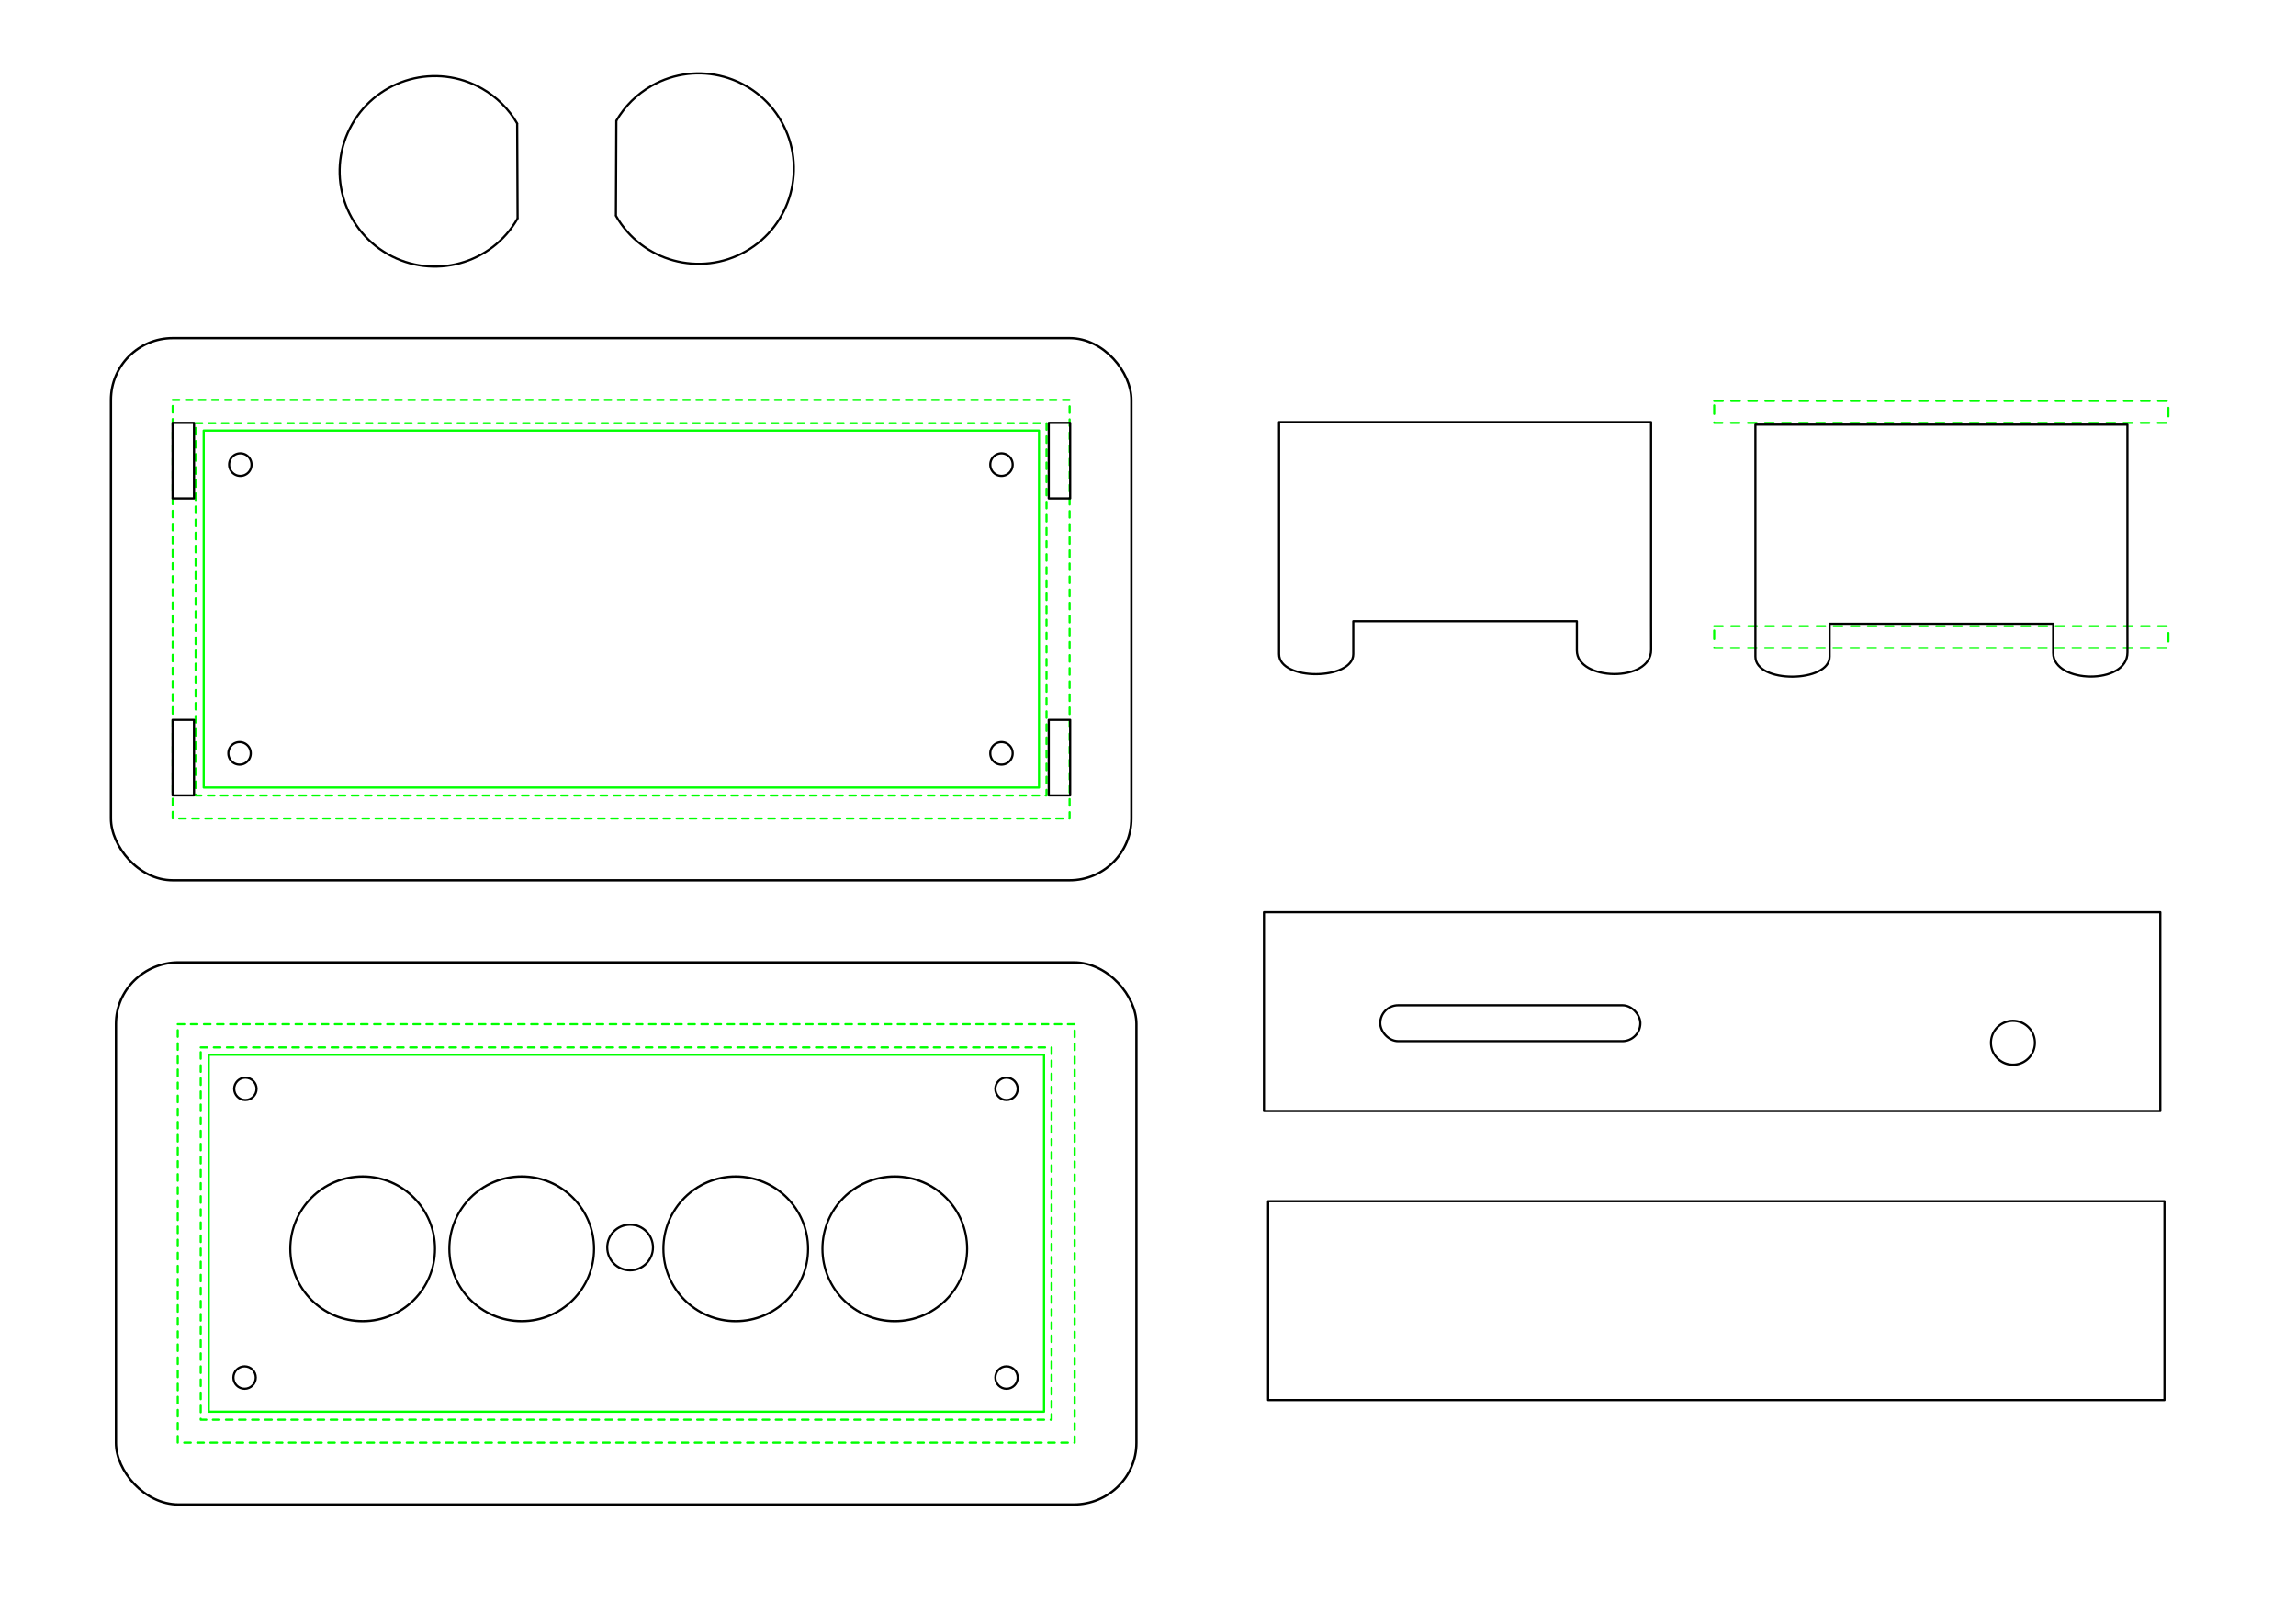 <?xml version="1.0" encoding="UTF-8" standalone="no"?>
<!-- Created with Inkscape (http://www.inkscape.org/) -->

<svg
   xmlns:dc="http://purl.org/dc/elements/1.1/"
   xmlns:cc="http://creativecommons.org/ns#"
   xmlns:rdf="http://www.w3.org/1999/02/22-rdf-syntax-ns#"
   xmlns:svg="http://www.w3.org/2000/svg"
   xmlns="http://www.w3.org/2000/svg"
   xmlns:sodipodi="http://sodipodi.sourceforge.net/DTD/sodipodi-0.dtd"
   xmlns:inkscape="http://www.inkscape.org/namespaces/inkscape"
   width="1052.362"
   height="744.094"
   id="svg2"
   version="1.1"
   inkscape:version="0.48.0 r9654"
   sodipodi:docname="enclosure.svg">
  <defs
     id="defs4">
    <inkscape:path-effect
       effect="spiro"
       id="path-effect3859"
       is_visible="true" />
    <inkscape:path-effect
       effect="spiro"
       id="path-effect3948"
       is_visible="true" />
    <inkscape:path-effect
       effect="spiro"
       id="path-effect3944"
       is_visible="true" />
  </defs>
  <sodipodi:namedview
     id="base"
     pagecolor="#ffffff"
     bordercolor="#666666"
     borderopacity="1.0"
     inkscape:pageopacity="0.0"
     inkscape:pageshadow="2"
     inkscape:zoom="1.1174033"
     inkscape:cx="155.48128"
     inkscape:cy="309.44878"
     inkscape:document-units="px"
     inkscape:current-layer="layer2"
     showgrid="false"
     inkscape:window-width="1920"
     inkscape:window-height="1028"
     inkscape:window-x="-8"
     inkscape:window-y="-8"
     inkscape:window-maximized="1"
     showguides="true"
     inkscape:guide-bbox="true" />
  <g
     inkscape:label="Dimensions"
     inkscape:groupmode="layer"
     id="layer1"
     style="display:inline"
     transform="translate(0,-308.268)">
    <rect
       style="fill:none;stroke:#00ff00;stroke-width:1;stroke-linecap:round;stroke-linejoin:round;stroke-miterlimit:4;stroke-opacity:1;stroke-dasharray:none;stroke-dashoffset:0;display:inline"
       id="rect2989-33"
       width="382.862"
       height="163.573"
       x="93.363"
       y="505.579" />
    <rect
       style="fill:none;stroke:#00ff00;stroke-width:1;stroke-linecap:round;stroke-linejoin:round;stroke-miterlimit:4;stroke-opacity:1;stroke-dasharray:3, 3;stroke-dashoffset:0;display:inline"
       id="rect2989-3-9"
       width="411.085"
       height="191.797"
       x="79.166"
       y="491.552" />
    <rect
       style="fill:none;stroke:#00ff00;stroke-width:1;stroke-linecap:round;stroke-linejoin:round;stroke-miterlimit:4;stroke-opacity:1;stroke-dasharray:3, 3;stroke-dashoffset:0;display:inline"
       id="rect2989-3-4-2"
       width="389.973"
       height="170.621"
       x="89.694"
       y="502.2" />
    <rect
       style="fill:none;stroke:#00ff00;stroke-width:0.978;stroke-linecap:round;stroke-linejoin:round;stroke-miterlimit:4;stroke-opacity:1;stroke-dasharray:3.913, 3.913;stroke-dashoffset:0;display:inline"
       id="rect3827"
       width="208.165"
       height="10.021"
       x="785.695"
       y="595.212" />
    <rect
       style="fill:none;stroke:#00ff00;stroke-width:0.978;stroke-linecap:round;stroke-linejoin:round;stroke-miterlimit:4;stroke-opacity:1;stroke-dasharray:3.913, 3.913;stroke-dashoffset:0;display:inline"
       id="rect3827-4"
       width="208.165"
       height="10.021"
       x="785.696"
       y="492.027" />
  </g>
  <g
     inkscape:groupmode="layer"
     id="layer2"
     inkscape:label="Cut"
     style="display:inline"
     transform="translate(0,-308.268)">
    <g
       id="g3934">
      <rect
         y="791.639"
         x="95.669"
         height="163.573"
         width="382.862"
         id="rect2989"
         style="display:inline;fill:none;stroke:#00ff00;stroke-width:1;stroke-linecap:round;stroke-linejoin:round;stroke-miterlimit:4;stroke-opacity:1;stroke-dasharray:none;stroke-dashoffset:0" />
      <rect
         y="777.612"
         x="81.472"
         height="191.797"
         width="411.085"
         id="rect2989-3"
         style="display:inline;fill:none;stroke:#00ff00;stroke-width:1;stroke-linecap:round;stroke-linejoin:round;stroke-miterlimit:4;stroke-opacity:1;stroke-dasharray:3, 3;stroke-dashoffset:0" />
      <rect
         y="788.26"
         x="91.999"
         height="170.621"
         width="389.973"
         id="rect2989-3-4"
         style="display:inline;fill:none;stroke:#00ff00;stroke-width:1;stroke-linecap:round;stroke-linejoin:round;stroke-miterlimit:4;stroke-opacity:1;stroke-dasharray:3, 3;stroke-dashoffset:0" />
      <path
         transform="matrix(0.368,0,0,0.368,17.081,857.072)"
         d="m 272.143,224.148 c 0,7.693 -6.236,13.929 -13.929,13.929 -7.693,0 -13.929,-6.236 -13.929,-13.929 0,-7.693 6.236,-13.929 13.929,-13.929 7.693,0 13.929,6.236 13.929,13.929 z"
         sodipodi:ry="13.928572"
         sodipodi:rx="13.928572"
         sodipodi:cy="224.1479"
         sodipodi:cx="258.21429"
         id="path3762"
         style="fill:none;stroke:#000000;stroke-width:2.715;stroke-linecap:round;stroke-linejoin:round;stroke-miterlimit:4;stroke-opacity:1;stroke-dasharray:none;stroke-dashoffset:0"
         sodipodi:type="arc" />
      <path
         transform="matrix(0.368,0,0,0.368,17.436,724.764)"
         d="m 272.143,224.148 c 0,7.693 -6.236,13.929 -13.929,13.929 -7.693,0 -13.929,-6.236 -13.929,-13.929 0,-7.693 6.236,-13.929 13.929,-13.929 7.693,0 13.929,6.236 13.929,13.929 z"
         sodipodi:ry="13.928572"
         sodipodi:rx="13.928572"
         sodipodi:cy="224.1479"
         sodipodi:cx="258.21429"
         id="path3762-0"
         style="fill:none;stroke:#000000;stroke-width:2.715;stroke-linecap:round;stroke-linejoin:round;stroke-miterlimit:4;stroke-opacity:1;stroke-dasharray:none;stroke-dashoffset:0"
         sodipodi:type="arc" />
      <path
         transform="matrix(0.368,0,0,0.368,366.31,724.764)"
         d="m 272.143,224.148 c 0,7.693 -6.236,13.929 -13.929,13.929 -7.693,0 -13.929,-6.236 -13.929,-13.929 0,-7.693 6.236,-13.929 13.929,-13.929 7.693,0 13.929,6.236 13.929,13.929 z"
         sodipodi:ry="13.928572"
         sodipodi:rx="13.928572"
         sodipodi:cy="224.1479"
         sodipodi:cx="258.21429"
         id="path3762-9"
         style="fill:none;stroke:#000000;stroke-width:2.715;stroke-linecap:round;stroke-linejoin:round;stroke-miterlimit:4;stroke-opacity:1;stroke-dasharray:none;stroke-dashoffset:0"
         sodipodi:type="arc" />
      <path
         transform="matrix(0.368,0,0,0.368,366.31,857.072)"
         d="m 272.143,224.148 c 0,7.693 -6.236,13.929 -13.929,13.929 -7.693,0 -13.929,-6.236 -13.929,-13.929 0,-7.693 6.236,-13.929 13.929,-13.929 7.693,0 13.929,6.236 13.929,13.929 z"
         sodipodi:ry="13.928572"
         sodipodi:rx="13.928572"
         sodipodi:cy="224.1479"
         sodipodi:cx="258.21429"
         id="path3762-8"
         style="fill:none;stroke:#000000;stroke-width:2.715;stroke-linecap:round;stroke-linejoin:round;stroke-miterlimit:4;stroke-opacity:1;stroke-dasharray:none;stroke-dashoffset:0"
         sodipodi:type="arc" />
      <path
         transform="matrix(1.563,0,0,1.705,-236.392,-549.875)"
         d="m 278.802,838.967 c 0,10.739 -9.497,19.445 -21.213,19.445 -11.716,0 -21.213,-8.706 -21.213,-19.445 0,-10.739 9.497,-19.445 21.213,-19.445 11.716,0 21.213,8.706 21.213,19.445 z"
         sodipodi:ry="19.445436"
         sodipodi:rx="21.213203"
         sodipodi:cy="838.96747"
         sodipodi:cx="257.5889"
         id="path2994"
         style="fill:none;stroke:#000000;stroke-width:0.618;stroke-linecap:round;stroke-linejoin:round;stroke-miterlimit:4;stroke-opacity:1;stroke-dasharray:none;stroke-dashoffset:0"
         sodipodi:type="arc" />
      <path
         transform="matrix(1.563,0,0,1.705,7.508,-549.875)"
         d="m 278.802,838.967 c 0,10.739 -9.497,19.445 -21.213,19.445 -11.716,0 -21.213,-8.706 -21.213,-19.445 0,-10.739 9.497,-19.445 21.213,-19.445 11.716,0 21.213,8.706 21.213,19.445 z"
         sodipodi:ry="19.445436"
         sodipodi:rx="21.213203"
         sodipodi:cy="838.96747"
         sodipodi:cx="257.5889"
         id="path2994-9"
         style="fill:none;stroke:#000000;stroke-width:0.618;stroke-linecap:round;stroke-linejoin:round;stroke-miterlimit:4;stroke-opacity:1;stroke-dasharray:none;stroke-dashoffset:0"
         sodipodi:type="arc" />
      <path
         transform="matrix(1.563,0,0,1.705,-65.392,-549.875)"
         d="m 278.802,838.967 c 0,10.739 -9.497,19.445 -21.213,19.445 -11.716,0 -21.213,-8.706 -21.213,-19.445 0,-10.739 9.497,-19.445 21.213,-19.445 11.716,0 21.213,8.706 21.213,19.445 z"
         sodipodi:ry="19.445436"
         sodipodi:rx="21.213203"
         sodipodi:cy="838.96747"
         sodipodi:cx="257.5889"
         id="path2994-4"
         style="fill:none;stroke:#000000;stroke-width:0.618;stroke-linecap:round;stroke-linejoin:round;stroke-miterlimit:4;stroke-opacity:1;stroke-dasharray:none;stroke-dashoffset:0"
         sodipodi:type="arc" />
      <path
         transform="matrix(1.563,0,0,1.705,-163.499,-549.875)"
         d="m 278.802,838.967 c 0,10.739 -9.497,19.445 -21.213,19.445 -11.716,0 -21.213,-8.706 -21.213,-19.445 0,-10.739 9.497,-19.445 21.213,-19.445 11.716,0 21.213,8.706 21.213,19.445 z"
         sodipodi:ry="19.445436"
         sodipodi:rx="21.213203"
         sodipodi:cy="838.96747"
         sodipodi:cx="257.5889"
         id="path2994-7"
         style="fill:none;stroke:#000000;stroke-width:0.618;stroke-linecap:round;stroke-linejoin:round;stroke-miterlimit:4;stroke-opacity:1;stroke-dasharray:none;stroke-dashoffset:0"
         sodipodi:type="arc" />
      <path
         transform="matrix(0.494,0,0,0.538,161.555,428.575)"
         d="m 278.802,838.967 c 0,10.739 -9.497,19.445 -21.213,19.445 -11.716,0 -21.213,-8.706 -21.213,-19.445 0,-10.739 9.497,-19.445 21.213,-19.445 11.716,0 21.213,8.706 21.213,19.445 z"
         sodipodi:ry="19.445436"
         sodipodi:rx="21.213203"
         sodipodi:cy="838.96747"
         sodipodi:cx="257.5889"
         id="path2994-7-6"
         style="fill:none;stroke:#000000;stroke-width:1.94;stroke-linecap:round;stroke-linejoin:round;stroke-miterlimit:4;stroke-opacity:1;stroke-dasharray:none;stroke-dashoffset:0"
         sodipodi:type="arc" />
      <rect
         ry="28.19"
         rx="28.75"
         y="749.298"
         x="53.154"
         height="248.428"
         width="467.716"
         id="rect2989-0"
         style="fill:none;stroke:#000000;stroke-width:1.07;stroke-linecap:round;stroke-linejoin:round;stroke-miterlimit:4;stroke-opacity:1;stroke-dasharray:none;stroke-dashoffset:0" />
    </g>
    <rect
       style="fill:none;stroke:#000000;stroke-width:1;stroke-linecap:round;stroke-linejoin:round;stroke-miterlimit:4;stroke-opacity:1;stroke-dasharray:none;stroke-dashoffset:0;display:inline"
       id="rect2989-3-3"
       width="410.824"
       height="91.125"
       x="579.336"
       y="726.292" />
    <rect
       style="fill:none;stroke:#000000;stroke-width:1;stroke-linecap:round;stroke-linejoin:round;stroke-miterlimit:4;stroke-opacity:1;stroke-dasharray:none;stroke-dashoffset:0"
       id="rect4049"
       width="119.219"
       height="16.436"
       x="632.626"
       y="768.95"
       ry="8.218" />
    <path
       sodipodi:type="arc"
       style="fill:none;stroke:#000000;stroke-width:0.881;stroke-linecap:round;stroke-linejoin:round;stroke-miterlimit:4;stroke-opacity:1;stroke-dasharray:none;stroke-dashoffset:0"
       id="path4053"
       sodipodi:cx="492.25"
       sodipodi:cy="654.86218"
       sodipodi:rx="9.25"
       sodipodi:ry="8.5"
       d="m 501.5,654.862 a 9.25,8.5 0 1 1 -18.5,0 9.25,8.5 0 1 1 18.5,0 z"
       transform="matrix(1.088,0,0,1.184,387.048,10.784)" />
    <g
       style="display:inline"
       id="g3794-3"
       transform="translate(282.541,534.624)">
      <rect
         y="324.125"
         x="298.703"
         height="91.125"
         width="410.824"
         id="rect2989-3-3-0"
         style="fill:none;stroke:#000000;stroke-width:1;stroke-linecap:round;stroke-linejoin:round;stroke-miterlimit:4;stroke-opacity:1;stroke-dasharray:none;stroke-dashoffset:0;display:inline" />
    </g>
    <g
       id="g3917"
       transform="matrix(0,-1,1,0,-530.949,542.294)">
      <path
         sodipodi:open="true"
         sodipodi:end="5.2373297"
         sodipodi:start="0"
         transform="matrix(-0.64,1.122,-1.122,-0.64,733.319,843.477)"
         d="m 179.297,431.985 c 0,18.661 -15.128,33.789 -33.789,33.789 -18.661,0 -33.789,-15.128 -33.789,-33.789 0,-18.661 15.128,-33.789 33.789,-33.789 5.947,0 11.788,1.569 16.934,4.55"
         sodipodi:ry="33.789062"
         sodipodi:rx="33.789062"
         sodipodi:cy="431.98511"
         sodipodi:cx="145.50781"
         id="path3907"
         style="fill:none;stroke:#000000;stroke-width:0.774;stroke-linecap:round;stroke-linejoin:round;stroke-miterlimit:4;stroke-opacity:1;stroke-dasharray:none;stroke-dashoffset:0"
         sodipodi:type="arc" />
      <path
         inkscape:connector-curvature="0"
         id="path3915"
         d="m 133.987,768.185 43.49,-0.195"
         style="fill:none;stroke:#000000;stroke-width:1.001;stroke-linecap:butt;stroke-linejoin:miter;stroke-miterlimit:4;stroke-opacity:1;stroke-dasharray:none" />
    </g>
    <g
       style="display:inline"
       id="g3917-4"
       transform="matrix(0,-1,-1,0,1050.483,541.036)">
      <path
         sodipodi:open="true"
         sodipodi:end="5.2373297"
         sodipodi:start="0"
         transform="matrix(-0.64,1.122,-1.122,-0.64,733.319,843.477)"
         d="m 179.297,431.985 c 0,18.661 -15.128,33.789 -33.789,33.789 -18.661,0 -33.789,-15.128 -33.789,-33.789 0,-18.661 15.128,-33.789 33.789,-33.789 5.947,0 11.788,1.569 16.934,4.55"
         sodipodi:ry="33.789062"
         sodipodi:rx="33.789062"
         sodipodi:cy="431.98511"
         sodipodi:cx="145.50781"
         id="path3907-5"
         style="fill:none;stroke:#000000;stroke-width:0.774;stroke-linecap:round;stroke-linejoin:round;stroke-miterlimit:4;stroke-opacity:1;stroke-dasharray:none;stroke-dashoffset:0"
         sodipodi:type="arc" />
      <path
         inkscape:connector-curvature="0"
         id="path3915-8"
         d="m 133.987,768.185 43.49,-0.195"
         style="fill:none;stroke:#000000;stroke-width:1.001;stroke-linecap:butt;stroke-linejoin:miter;stroke-miterlimit:4;stroke-opacity:1;stroke-dasharray:none" />
    </g>
    <path
       style="fill:none;stroke:#000000;stroke-width:1;stroke-linecap:round;stroke-linejoin:round;stroke-miterlimit:4;stroke-opacity:1;stroke-dasharray:none;stroke-dashoffset:0;display:inline"
       d="m 975.083,594.103 0.021,13.067 c 0.116,15.214 -34.037,14.425 -34.037,0.31 l 0,-13.377 -102.469,0 0,15.053 c 0.004,12.113 -34.007,12.444 -34.015,0 l 0,-15.053 0,-91.247 170.5,0.002 -2e-5,91.245"
       id="rect2989-3-4-2-2"
       inkscape:connector-curvature="0"
       sodipodi:nodetypes="ccccccccccc" />
    <path
       sodipodi:type="arc"
       style="fill:none;stroke:#000000;stroke-width:2.715;stroke-linecap:round;stroke-linejoin:round;stroke-miterlimit:4;stroke-opacity:1;stroke-dasharray:none;stroke-dashoffset:0;display:inline"
       id="path3762-88"
       sodipodi:cx="258.21429"
       sodipodi:cy="224.1479"
       sodipodi:rx="13.928572"
       sodipodi:ry="13.928572"
       d="m 272.143,224.148 a 13.929,13.929 0 1 1 -27.857,0 13.929,13.929 0 1 1 27.857,0 z"
       transform="matrix(0.368,0,0,0.368,14.776,571.011)" />
    <path
       sodipodi:type="arc"
       style="fill:none;stroke:#000000;stroke-width:2.715;stroke-linecap:round;stroke-linejoin:round;stroke-miterlimit:4;stroke-opacity:1;stroke-dasharray:none;stroke-dashoffset:0;display:inline"
       id="path3762-0-2"
       sodipodi:cx="258.21429"
       sodipodi:cy="224.1479"
       sodipodi:rx="13.928572"
       sodipodi:ry="13.928572"
       d="m 272.143,224.148 a 13.929,13.929 0 1 1 -27.857,0 13.929,13.929 0 1 1 27.857,0 z"
       transform="matrix(0.368,0,0,0.368,15.13,438.704)" />
    <path
       sodipodi:type="arc"
       style="fill:none;stroke:#000000;stroke-width:2.715;stroke-linecap:round;stroke-linejoin:round;stroke-miterlimit:4;stroke-opacity:1;stroke-dasharray:none;stroke-dashoffset:0;display:inline"
       id="path3762-9-0"
       sodipodi:cx="258.21429"
       sodipodi:cy="224.1479"
       sodipodi:rx="13.928572"
       sodipodi:ry="13.928572"
       d="m 272.143,224.148 a 13.929,13.929 0 1 1 -27.857,0 13.929,13.929 0 1 1 27.857,0 z"
       transform="matrix(0.368,0,0,0.368,364.004,438.704)" />
    <path
       sodipodi:type="arc"
       style="fill:none;stroke:#000000;stroke-width:2.715;stroke-linecap:round;stroke-linejoin:round;stroke-miterlimit:4;stroke-opacity:1;stroke-dasharray:none;stroke-dashoffset:0;display:inline"
       id="path3762-8-1"
       sodipodi:cx="258.21429"
       sodipodi:cy="224.1479"
       sodipodi:rx="13.928572"
       sodipodi:ry="13.928572"
       d="m 272.143,224.148 a 13.929,13.929 0 1 1 -27.857,0 13.929,13.929 0 1 1 27.857,0 z"
       transform="matrix(0.368,0,0,0.368,364.004,571.011)" />
    <rect
       style="fill:none;stroke:#000000;stroke-width:1.07;stroke-linecap:round;stroke-linejoin:round;stroke-miterlimit:4;stroke-opacity:1;stroke-dasharray:none;stroke-dashoffset:0;display:inline"
       id="rect2989-0-7"
       width="467.716"
       height="248.428"
       x="50.849"
       y="463.238"
       ry="28.297" />
    <rect
       style="fill:none;stroke:#000000;stroke-width:1;stroke-linecap:round;stroke-linejoin:round;stroke-miterlimit:4;stroke-opacity:1;stroke-dasharray:none;stroke-dashoffset:0;display:inline"
       id="rect3950-9-25"
       width="9.82"
       height="34.623"
       x="79.105"
       y="502.051" />
    <rect
       style="fill:none;stroke:#000000;stroke-width:1;stroke-linecap:round;stroke-linejoin:round;stroke-miterlimit:4;stroke-opacity:1;stroke-dasharray:none;stroke-dashoffset:0;display:inline"
       id="rect3950-9-2-8"
       width="9.82"
       height="34.623"
       x="480.682"
       y="502.051" />
    <rect
       style="fill:none;stroke:#000000;stroke-width:1;stroke-linecap:round;stroke-linejoin:round;stroke-miterlimit:4;stroke-opacity:1;stroke-dasharray:none;stroke-dashoffset:0;display:inline"
       id="rect3950-9-5-8"
       width="9.82"
       height="34.623"
       x="79.105"
       y="638.157" />
    <rect
       style="fill:none;stroke:#000000;stroke-width:1;stroke-linecap:round;stroke-linejoin:round;stroke-miterlimit:4;stroke-opacity:1;stroke-dasharray:none;stroke-dashoffset:0;display:inline"
       id="rect3950-9-5-7-6"
       width="9.82"
       height="34.623"
       x="480.682"
       y="638.157" />
    <path
       style="fill:none;stroke:#000000;stroke-width:1;stroke-linecap:round;stroke-linejoin:round;stroke-miterlimit:4;stroke-opacity:1;stroke-dasharray:none;stroke-dashoffset:0;display:inline"
       d="m 756.763,592.939 0.021,13.067 c 0.116,15.214 -34.037,14.425 -34.037,0.31 l 0,-13.377 -102.469,0 0,15.053 c 0.004,12.113 -34.007,12.444 -34.015,0 l 0,-15.053 0,-91.247 170.5,0.002 0,91.245"
       id="rect2989-3-4-2-2-9"
       inkscape:connector-curvature="0"
       sodipodi:nodetypes="ccccccccccc" />
  </g>
</svg>
